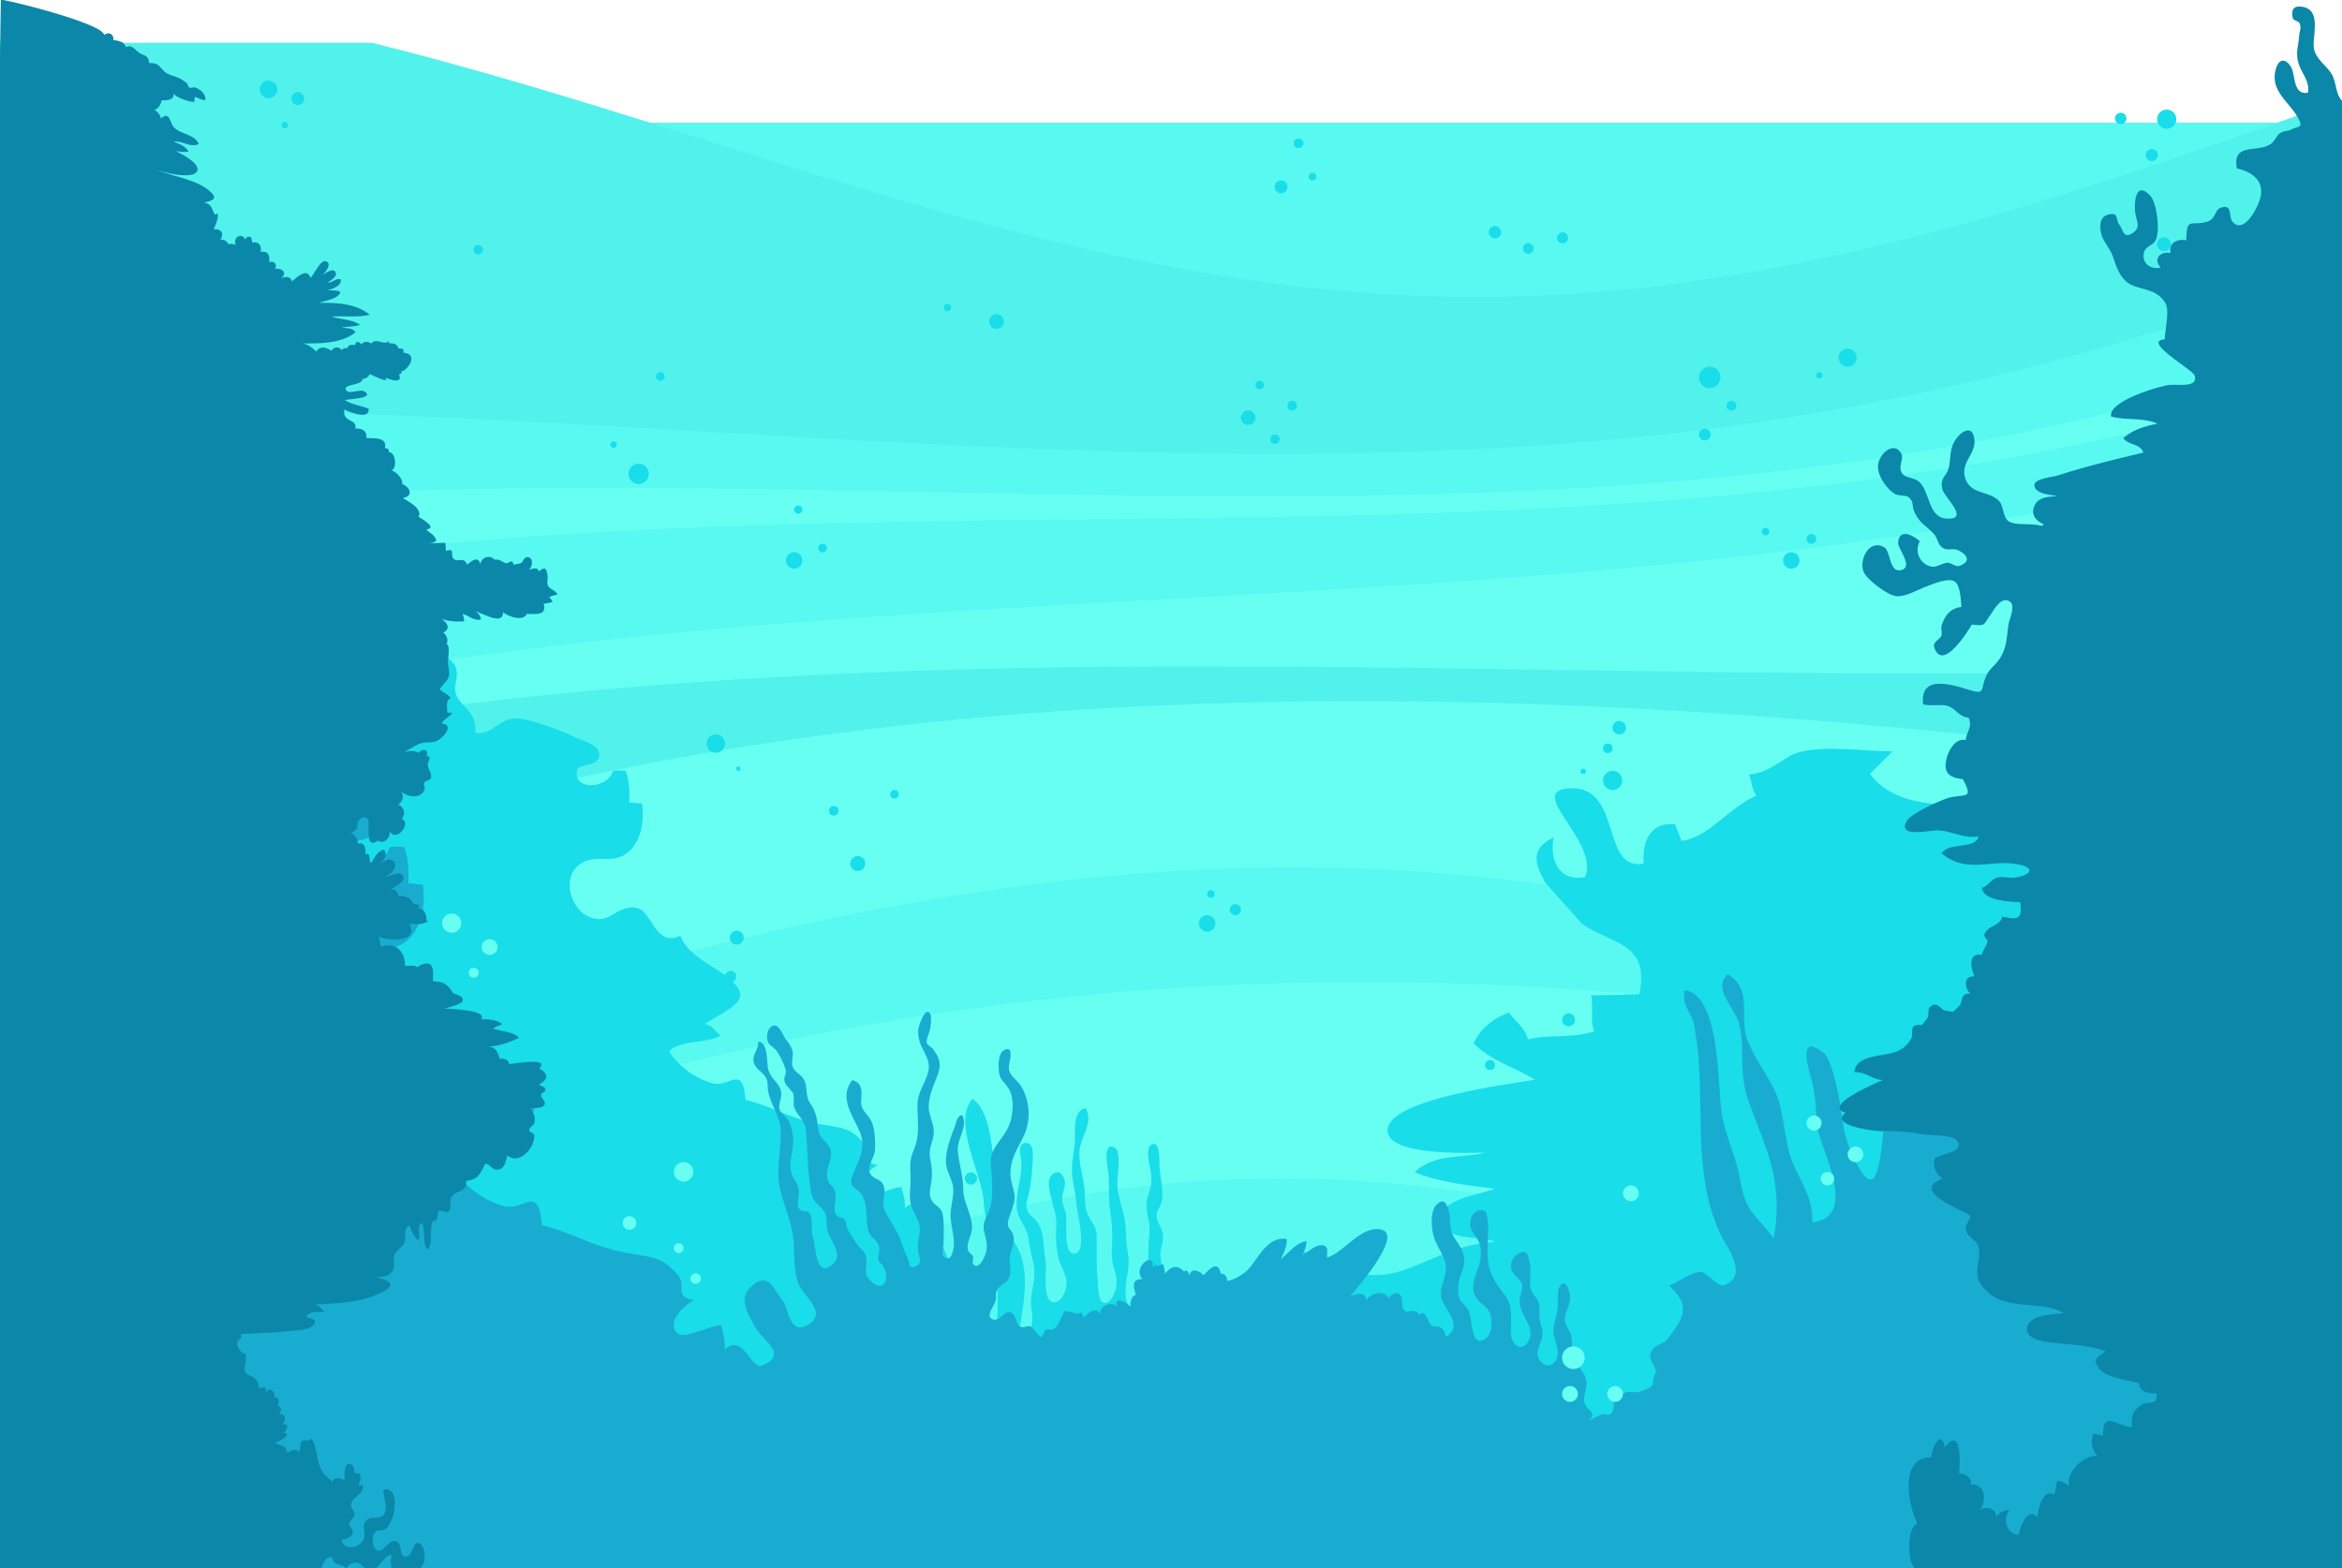 <svg width="732.25" height="490.37" xmlns="http://www.w3.org/2000/svg">
 <defs>
  <style>.cls-1{fill:none;}.cls-2{clip-path:url(#clip-path);}.cls-3{fill:#58f9f1;}.cls-4{fill:#51f2eb;}.cls-5{fill:#67fff2;}.cls-6{fill:#19dde9;}.cls-7{fill:#19acd1;}.cls-8{fill:#0b87a9;}</style>
  <clipPath id="clip-path">
   <rect id="svg_1" height="500" width="750" class="cls-1"/>
  </clipPath>
 </defs>
 <title>298990-P7H2SR-977</title>
 <g>
  <title>background</title>
  <rect fill="none" id="canvas_background" height="492.37" width="734.25" y="-1" x="-1"/>
 </g>
 <g>
  <title>Layer 1</title>
  <g id="svg_2" class="cls-2">
   <rect id="svg_3" height="500" width="750" y="38.37" x="-4.15" class="cls-3"/>
   <path id="svg_4" d="m-1.15,129.07c48.57,-1.68 97.74,-0.56 145.8,1.74c133.8,6.41 269.66,20.42 400.86,1.8c72.34,-10.24 139.97,-30.05 203.34,-55.48l0,-51.76c-94.65,33.3 -187.76,68.63 -292.75,67.44c-120.88,-1.36 -226.19,-51.33 -339.83,-79.44l-117.42,0l0,115.7z" class="cls-4"/>
   <path id="svg_5" d="m748.85,366.03c-120.55,-47.83 -265.68,-67.89 -404.76,-55.26c-128.56,11.68 -250.88,51.19 -345.24,110.48l0,92.12l49.62,0c20.84,-9.58 38.85,-22.79 56.31,-35.26c78.85,-56.32 178.52,-109.08 294.07,-109.62c91.05,-0.42 174.85,31.87 248.86,67.23c33.69,16.09 66.85,33.17 101.12,48.84l0.02,-118.53z" class="cls-5"/>
   <path id="svg_6" d="m439.27,272.27c110,6.68 207.64,45.5 309.58,75.05l0,-213.25a1230.18,1230.18 0 0 1 -141.89,31.51c-121.93,19.44 -248.65,19.8 -373,30.27c-80.36,6.76 -162.03,18.52 -235.11,40.92l0,129.85c140.25,-47.44 284.58,-103.81 440.42,-94.35z" class="cls-5"/>
   <path id="svg_7" d="m748.85,206.62c-123.83,7.75 -250.13,1.75 -375.09,1.75c-127.15,0 -259.31,7.56 -374.91,40.24l0,44.16c61.4,-16.77 121.11,-36.54 184.29,-50.06c153.59,-32.87 320.18,-27.1 478.85,-7.74c28.7,3.5 57.88,7.44 86.86,7.3l0,-35.65z" class="cls-4"/>
   <path id="svg_8" d="m748.85,98.56c-72,32.67 -159.77,48 -246.79,53.55c-92.67,5.95 -186,1.67 -279.1,0.65c-75,-0.83 -151,0.57 -224.11,10.92l0,27.76c19.73,-3.34 39.39,-7.41 58.76,-10.82c117.09,-20.59 240.17,-16.64 361.2,-19.37c114.18,-2.57 232.84,-12.38 330,-51.56l0.04,-11.13z" class="cls-5"/>
   <path id="svg_9" d="m270.52,270.04a2.34,2.34 0 1 1 -2.33,-2.34a2.33,2.33 0 0 1 2.33,2.34z" class="cls-6"/>
   <path id="svg_10" d="m280.99,248.37a1.33,1.33 0 1 1 -1.33,-1.33a1.33,1.33 0 0 1 1.33,1.33z" class="cls-6"/>
   <circle id="svg_11" r="1.5" cy="253.54" cx="260.69" class="cls-6"/>
   <path id="svg_12" d="m250.85,175.26a2.56,2.56 0 1 1 -2.56,-2.56a2.56,2.56 0 0 1 2.56,2.56z" class="cls-6"/>
   <path id="svg_13" d="m258.52,171.37a1.34,1.34 0 1 1 -1.34,-1.33a1.33,1.33 0 0 1 1.34,1.33z" class="cls-6"/>
   <path id="svg_14" d="m250.85,159.37a1.28,1.28 0 1 1 -1.28,-1.28a1.28,1.28 0 0 1 1.28,1.28z" class="cls-6"/>
   <path id="svg_15" d="m313.85,100.53a2.29,2.29 0 1 1 -2.28,-2.29a2.28,2.28 0 0 1 2.28,2.29z" class="cls-6"/>
   <circle id="svg_16" r="1.14" cy="96.18" cx="296.26" class="cls-6"/>
   <path id="svg_17" d="m202.85,148.16a3.17,3.17 0 1 1 -3.17,-3.16a3.17,3.17 0 0 1 3.17,3.16z" class="cls-6"/>
   <circle id="svg_18" r="1" cy="139.04" cx="191.85" class="cls-6"/>
   <path id="svg_19" d="m207.85,117.73a1.36,1.36 0 1 1 -1.36,-1.36a1.36,1.36 0 0 1 1.36,1.36z" class="cls-6"/>
   <circle id="svg_20" r="1.67" cy="109.16" cx="116.1" class="cls-6"/>
   <path id="svg_21" d="m124.97,115.25a1.12,1.12 0 1 1 -1.12,-1.12a1.12,1.12 0 0 1 1.12,1.12z" class="cls-6"/>
   <circle id="svg_22" r="1.44" cy="78.08" cx="149.54" class="cls-6"/>
   <path id="svg_23" d="m86.69,27.94a2.74,2.74 0 1 1 -2.73,-2.74a2.73,2.73 0 0 1 2.73,2.74z" class="cls-6"/>
   <path id="svg_24" d="m95.11,30.81a2,2 0 1 1 -2,-2a2,2 0 0 1 2,2z" class="cls-6"/>
   <path id="svg_25" d="m90.05,39.14a1,1 0 1 1 -1,-1a1,1 0 0 1 1,1z" class="cls-6"/>
   <path id="svg_26" d="m226.68,232.5a2.87,2.87 0 1 1 -2.87,-2.86a2.87,2.87 0 0 1 2.87,2.86z" class="cls-6"/>
   <circle id="svg_27" r="0.67" cy="240.37" cx="230.85" class="cls-6"/>
   <path id="svg_28" d="m232.52,293.2a2.17,2.17 0 1 1 -2.17,-2.16a2.17,2.17 0 0 1 2.17,2.16z" class="cls-6"/>
   <path id="svg_29" d="m230.18,305.37a1.75,1.75 0 1 1 -1.75,-1.75a1.75,1.75 0 0 1 1.75,1.75z" class="cls-6"/>
   <circle id="svg_30" r="3.5" cy="450.37" cx="136.69" class="cls-6"/>
   <path id="svg_31" d="m149.25,463.59a1.39,1.39 0 1 1 -1.39,-1.39a1.38,1.38 0 0 1 1.39,1.39z" class="cls-6"/>
   <circle id="svg_32" r="1.62" cy="466.59" cx="160.14" class="cls-6"/>
   <circle id="svg_33" r="2.5" cy="484.71" cx="152.85" class="cls-6"/>
   <circle id="svg_34" r="3.5" cy="493.09" cx="176.69" class="cls-6"/>
   <path id="svg_35" d="m312.36,378.86a2.16,2.16 0 1 1 -2.15,-2.16a2.16,2.16 0 0 1 2.15,2.16z" class="cls-6"/>
   <path id="svg_36" d="m299.74,368.87a1.17,1.17 0 1 1 -1.17,-1.17a1.18,1.18 0 0 1 1.17,1.17z" class="cls-6"/>
   <path id="svg_37" d="m305.47,368.51a1.9,1.9 0 1 1 -1.89,-1.89a1.9,1.9 0 0 1 1.89,1.89z" class="cls-6"/>
   <path id="svg_38" d="m380.01,288.76a2.58,2.58 0 1 1 -2.58,-2.58a2.59,2.59 0 0 1 2.58,2.58z" class="cls-6"/>
   <path id="svg_39" d="m388,284.44a1.74,1.74 0 1 1 -1.74,-1.74a1.74,1.74 0 0 1 1.74,1.74z" class="cls-6"/>
   <path id="svg_40" d="m379.76,279.54a1.17,1.17 0 1 1 -1.16,-1.17a1.16,1.16 0 0 1 1.16,1.17z" class="cls-6"/>
   <circle id="svg_41" r="3" cy="244.04" cx="504.19" class="cls-6"/>
   <path id="svg_42" d="m495.85,241.2a0.84,0.84 0 0 1 -0.83,0.84a0.85,0.85 0 0 1 -0.84,-0.84a0.84,0.84 0 0 1 0.84,-0.83a0.83,0.83 0 0 1 0.83,0.83z" class="cls-6"/>
   <circle id="svg_43" r="1.5" cy="234" cx="502.69" class="cls-6"/>
   <path id="svg_44" d="m508.36,227.55a2.09,2.09 0 1 1 -2.09,-2.09a2.1,2.1 0 0 1 2.09,2.09z" class="cls-6"/>
   <circle id="svg_45" r="3" cy="249.7" cx="553.19" class="cls-6"/>
   <circle id="svg_46" r="1.64" cy="323.58" cx="522.52" class="cls-6"/>
   <circle id="svg_47" r="2" cy="329.5" cx="490.45" class="cls-6"/>
   <path id="svg_48" d="m492.43,319.2a2,2 0 1 1 -4,-0.57a2,2 0 0 1 4,0.57z" class="cls-6"/>
   <circle id="svg_49" r="2.07" cy="325.66" cx="498.19" class="cls-6"/>
   <circle id="svg_50" r="1.77" cy="349.36" cx="462.56" class="cls-6"/>
   <circle id="svg_51" r="1.54" cy="333.04" cx="465.87" class="cls-6"/>
   <path id="svg_52" d="m472.45,339.73l0,0z" class="cls-6"/>
   <path id="svg_53" d="m455.45,382.08a1.67,1.67 0 1 1 -1.67,-1.66a1.67,1.67 0 0 1 1.67,1.66z" class="cls-6"/>
   <circle id="svg_54" r="1.5" cy="168.54" cx="566.35" class="cls-6"/>
   <path id="svg_55" d="m553.18,166.2a1.17,1.17 0 1 1 -1.16,-1.16a1.16,1.16 0 0 1 1.16,1.16z" class="cls-6"/>
   <path id="svg_56" d="m562.63,175.26a2.56,2.56 0 1 1 -2.55,-2.56a2.55,2.55 0 0 1 2.55,2.56z" class="cls-6"/>
   <path id="svg_57" d="m580.46,111.84a2.81,2.81 0 1 1 -2.81,-2.8a2.8,2.8 0 0 1 2.81,2.8z" class="cls-6"/>
   <circle id="svg_58" r="1" cy="117.37" cx="568.85" class="cls-6"/>
   <path id="svg_59" d="m678.77,76.37a2.16,2.16 0 1 1 -2.16,-2.16a2.17,2.17 0 0 1 2.16,2.16z" class="cls-6"/>
   <circle id="svg_60" r="3" cy="37.27" cx="677.45" class="cls-6"/>
   <path id="svg_61" d="m664.85,37.04a1.78,1.78 0 1 1 -1.78,-1.78a1.78,1.78 0 0 1 1.78,1.78z" class="cls-6"/>
   <path id="svg_62" d="m674.67,48.48a1.88,1.88 0 1 1 -1.88,-1.88a1.88,1.88 0 0 1 1.88,1.88z" class="cls-6"/>
   <circle id="svg_63" r="3.36" cy="118.01" cx="534.55" class="cls-6"/>
   <circle id="svg_64" r="1.5" cy="126.87" cx="541.35" class="cls-6"/>
   <path id="svg_65" d="m534.85,135.89a1.82,1.82 0 1 1 -1.82,-1.82a1.82,1.82 0 0 1 1.82,1.82z" class="cls-6"/>
   <path id="svg_66" d="m469.36,72.62a1.92,1.92 0 1 1 -1.92,-1.92a1.92,1.92 0 0 1 1.92,1.92z" class="cls-6"/>
   <path id="svg_67" d="m490.26,74.37a1.71,1.71 0 1 1 -1.7,-1.71a1.71,1.71 0 0 1 1.7,1.71z" class="cls-6"/>
   <path id="svg_68" d="m479.47,77.68a1.65,1.65 0 1 1 -1.62,-1.64a1.65,1.65 0 0 1 1.62,1.64z" class="cls-6"/>
   <circle id="svg_69" r="1.5" cy="44.82" cx="406.02" class="cls-6"/>
   <path id="svg_70" d="m411.57,55.23a1.2,1.2 0 1 1 -1.19,-1.19a1.19,1.19 0 0 1 1.19,1.19z" class="cls-6"/>
   <path id="svg_71" d="m402.53,58.43a2,2 0 1 1 -2,-2a2,2 0 0 1 2,2z" class="cls-6"/>
   <path id="svg_72" d="m395.18,120.42a1.33,1.33 0 1 1 -1.33,-1.33a1.33,1.33 0 0 1 1.33,1.33z" class="cls-6"/>
   <circle id="svg_73" r="1.5" cy="126.87" cx="404.03" class="cls-6"/>
   <path id="svg_74" d="m392.52,130.63a2.26,2.26 0 1 1 -2.26,-2.26a2.26,2.26 0 0 1 2.26,2.26z" class="cls-6"/>
   <circle id="svg_75" r="1.45" cy="137.33" cx="398.63" class="cls-6"/>
   <rect id="svg_76" height="500" width="500" y="207.37" x="454.85" class="cls-1"/>
   <path id="svg_77" d="m308.01,466.99c-2.33,-13 1.63,-25.9 -0.54,-38.89c-2.73,-16.36 -9.7,-31.3 -16.18,-46.42c-2.24,-1.89 -4.54,-7.73 -8.45,-3.83c0.33,-2.14 -0.43,-4.64 -1,-6.64c-2.61,-0.16 -9.79,3.73 -11.62,2.3c-3.76,-2.92 1.85,-8.07 4.28,-9.2c-5.63,-0.78 -2,-4.1 -4.35,-6.75c-4.05,-4.62 -5.94,-4.74 -12.86,-5.89c-10.12,-1.68 -15.28,-5.53 -24.19,-7.73c-0.85,-11.31 -5.09,-3.91 -10.1,-5.14a24.35,24.35 0 0 1 -13.85,-10.05c4.06,-3.87 11.12,-2.18 16.15,-4.94c-1.6,-1 -2.11,-3 -5,-3.64c10.34,-6.14 16.11,-8.27 5.41,-15.89c-4.51,-3.2 -10.73,-5.9 -13,-11.7c-7.72,3.81 -8.89,-7.66 -13.52,-8.61c-6.51,-1.33 -8.48,5.77 -15.24,2.61c-6,-2.79 -8.6,-13.33 -1.73,-16.89c5.45,-2.83 10.7,1.5 15.73,-4.87c2.93,-3.73 3.41,-9.12 2.77,-13.61c-1.19,0.16 -2.8,-0.41 -4,-0.25c0.18,-3.3 0.08,-6.9 -1.12,-9.86a10.6,10.6 0 0 0 -3.93,0c-1.77,5.79 -12.84,6.19 -11.2,-0.4c0.51,-2 6.94,-0.71 6.9,-4.82c0,-3 -5.05,-4.15 -6.84,-5c-4.28,-2.12 -13.79,-5.79 -18.4,-6.17c-6.26,-0.52 -8.21,5.62 -13.58,4.32c0.94,-8.31 -7.9,-8.24 -6,-15.92c2.25,-9.36 -8.78,-8.78 -14.3,-10.13c2.67,-6.78 -8.53,-9.81 -13.33,-10.75c1.93,-0.94 3.31,-3.39 4.93,-4.45c-3.21,-5.05 -10.66,-4.5 -16.18,-4.25c-11.79,0.54 -26.76,0.55 -38,3.38c4.83,6.88 0.52,20.11 2.54,27.93c3.2,12.42 11.86,22.06 18.11,34.5c6.1,12.14 15.38,21.58 19.66,34.85c5,15.62 -6.68,32.11 -3.2,48.13c4.28,19.7 8.16,31 -0.48,48.14c-11.64,23 -4.66,50.28 7.61,73.65c11.66,22.14 26.54,31.26 50.94,26.13c15.66,-3.29 30.49,-10.05 46.65,-11.13c17.44,-1.16 34.22,5 51.57,5.25c16.75,0.19 33.17,-2.17 49.85,-2.22c-0.29,-1.68 -0.6,-3.39 -0.91,-5.15z" class="cls-6"/>
   <path id="svg_78" d="m591.71,234.96c-9.06,0 -20.6,-2 -29.32,0.28c-4.41,1.14 -8.36,6.28 -15.58,7c1,1.72 0.64,4.48 2.42,6.53c-8.86,3.78 -15.19,13.4 -23.55,14.16c-0.51,-1.91 -1.36,-3.24 -1.89,-5.14c-7.53,-1 -10.58,5.31 -9.84,12.23c-13.69,2.79 -6.37,-25 -23.75,-23.47c-13,1.16 9.9,16.64 5.42,27.7c-8.09,1.63 -11.21,-5.25 -9.87,-12.36c-7.44,3.47 -5.85,8.26 -2.63,14.05c0.25,0.44 11.84,13.14 11.23,12.69c8.92,6.69 21.79,5.67 18.19,22.27c-4.94,0.18 -10.13,0.3 -15.08,0.36c0.87,3.7 -0.44,7.86 1,11.21c-6.21,2.28 -14.54,0.91 -20.73,2.57c-1,-4 -4,-5.4 -5.91,-8.42c-5,1.85 -8.83,4.87 -11.11,9.62c5.32,5.43 12.61,7.37 19.21,11.35c-6.62,1.33 -46.06,5.89 -46.08,15.89c0,7.88 24.18,7.07 30.53,6.95c-7.79,1.93 -15.66,0.15 -22.08,6.09c6.79,3 16.89,4.2 24.93,5.19c-4.79,2.12 -17.27,3.05 -16.61,9.9c0.65,6.67 12.39,4.62 16.89,6.74c-22.21,1.24 -30.69,18.06 -51.84,6.13c-0.45,1.37 -0.05,2.55 -0.44,3.94c-11.51,-17.57 -20.55,0.84 -12.93,7.12c-5.78,2.9 -8.12,9 -8.23,15.3c-10,1.45 -21.86,15.05 -22,25.31c-0.24,15.37 15.73,15.9 26.44,22.61c13.75,8.6 17.51,26.24 29.49,35.73c11.56,9.16 31.53,5.56 45.2,5.45c55.7,-0.46 98.68,-32.35 140.56,-65.78c32.88,-26.25 44.27,-55.81 52.3,-96.55c5.58,-28.3 12.67,-50.51 -7.86,-74c-15,-17.18 -27.8,-19.75 -49,-21.73c-9.68,-0.9 -18.49,-2 -24.56,-9.86" class="cls-6"/>
   <path id="svg_79" d="m311.61,414.37c0.11,-1.89 0.31,-3.68 0.31,-5c0,-6.67 0.58,-13.3 -1.2,-19.82c-1.13,-4.15 -2.73,-7.66 -3.17,-13.94c-0.61,-8.89 -10,-24.72 -3.44,-32c8.36,6.08 5.55,28.61 9.11,37.77c2.35,6 5.7,7.62 6.86,14.79c0.93,5.68 -0.08,11.89 -1,17.53c-0.17,1.09 -1.57,4.36 0.08,4.71c1.2,0.25 2.89,-2.71 3.21,-3.57c0.94,-2.53 0,-4.66 0,-7.14c-0.08,-4.93 2.06,-8.56 0.5,-13.65a71,71 0 0 1 -1.37,-7.15c-0.55,-2.75 -1.74,-3.9 -2.84,-6.32c-2.35,-5.13 1.18,-12 0.66,-17.57c-0.15,-1.59 -1.38,-5.34 1.27,-5.6c2.22,-0.22 2.38,2.65 2.35,4.15a76.68,76.68 0 0 1 -1.2,11.48c-0.29,1.57 -1.09,2.93 -0.8,4.62c0.36,2.09 2,2.72 3,4c2.7,3.26 2.14,8.19 2.93,12.05c0.54,2.67 -1.05,12.27 1.95,13.34s4.64,-3.73 4.66,-5.78c0,-2.73 -1.78,-5.1 -2.49,-7.75a31.79,31.79 0 0 1 -0.71,-9.86c0.18,-3.93 -1.05,-6.36 -1.87,-10.09c-0.42,-1.94 -1.05,-5.08 0.73,-6.41s2.85,-0.32 3.57,1.42c0.83,2 -0.53,4 -0.59,6s0.54,2.82 1.07,4.55c0.72,2.37 -1,12.92 2.58,12.87c4.46,-0.05 1,-12.72 0.85,-15c-0.17,-3.53 -1.29,-6.9 -1.44,-10.41c-0.14,-3.27 0.64,-6.37 0.88,-9.59c0.21,-2.92 -0.82,-9.8 3.42,-10.49c2.61,5 -2.06,9.2 -2,14.18c0,4.38 1.64,8.74 1.72,13.11c0.05,2.54 0.06,4.51 1.27,6.72s2.39,3.23 2.43,6.18c0.08,4.7 -0.19,8.8 0.28,13.37c0.15,1.39 0.11,6.16 1.43,7.05c2,1.34 3.52,-1.86 4,-3.31c1,-2.83 0.35,-5 -0.4,-7.58s-0.61,-4.69 -0.48,-7.55a56.58,56.58 0 0 0 -0.65,-10.32c-0.52,-3.88 -0.23,-7.44 -0.5,-11.27c-0.08,-1.19 -2.2,-10.55 2,-8.17c2,1.13 0.85,8.73 0.78,10.7c-0.15,4 1.56,7.58 2.27,11.69c0.59,3.4 0.32,6.82 0.93,10a18.73,18.73 0 0 1 -0.21,7.81c-0.48,2.63 -1.58,12.2 3.42,8.64c3.36,-2.4 3.49,-5.88 3.32,-9.34a107.09,107.09 0 0 1 0.32,-13.31c0.17,-2.39 -0.59,-4.6 -0.86,-6.94c-0.36,-2.93 0.49,-4 1.13,-6.7s0.17,-5 -0.3,-7.45c-0.26,-1.39 -1.17,-5.34 0.87,-6.2c2.53,-1.05 2.18,5.06 2.27,6.79c0.19,3.66 1.58,8.18 0.52,11.68c-0.51,1.65 -1.47,2 -1.37,4s1.3,3.23 1.79,5.12c0.62,2.44 -0.58,4.4 -0.67,6.79a21.8,21.8 0 0 0 0.87,5c0.92,4.86 -3.23,10.8 -6.13,15c-1.55,2.23 -2.35,4.76 -4.3,6.67c-4.34,4.26 -11,6.43 -16.93,6.86c-6.19,0.45 -16.8,1.38 -22.36,-2.3c-2.42,-1.58 -2.53,-5.47 -2.33,-9.06z" class="cls-6"/>
   <path id="svg_80" d="m-23,202.67c12.94,-3.25 30.14,-3.27 43.69,-3.89c6.34,-0.29 14.9,-0.92 18.59,4.89c-1.86,1.21 -3.45,4 -5.67,5.11c5.51,1.08 18.39,4.55 15.31,12.35c6.35,1.55 19,0.89 16.44,11.64c-2.13,8.83 8,8.74 6.94,18.3c6.17,1.48 8.41,-5.57 15.61,-5c5.29,0.44 16.23,4.65 21.14,7.09c2.06,1 7.83,2.36 7.86,5.79c0,4.72 -7.35,3.21 -7.93,5.54c-1.88,7.57 10.83,7.12 12.87,0.46a12.21,12.21 0 0 1 4.51,0c1.38,3.4 1.5,7.54 1.29,11.34c1.34,-0.19 3.2,0.46 4.56,0.27c0.74,5.17 0.19,11.37 -3.18,15.65c-5.78,7.32 -11.81,2.34 -18.08,5.59c-7.89,4.09 -4.88,16.2 2,19.41c7.77,3.64 10,-4.52 17.52,-3c5.32,1.09 6.67,14.28 15.54,9.9c2.58,6.66 9.73,9.76 14.9,13.44c12.3,8.76 5.67,11.21 -6.21,18.26c3.35,0.72 3.93,3 5.77,4.18c-5.78,3.18 -13.89,1.23 -18.56,5.67c3.28,5.48 10.15,10.15 15.92,11.56s10.62,-7.1 11.6,5.9c10.25,2.53 16.17,7 27.8,8.88c8,1.33 10.12,1.46 14.78,6.78c2.66,3 -1.47,6.85 5,7.75c-2.8,1.3 -9.24,7.21 -4.92,10.57c2.1,1.65 10.35,-2.83 13.35,-2.64c0.62,2.3 1.49,5.18 1.11,7.62c5.62,-5.58 8.33,6.27 11.65,4.95c8.59,-3.42 0.36,-7.71 -2.06,-12s-5,-8.73 -1.84,-12.11c5.92,-6.38 7.83,0.9 10.49,3.9c1.75,2 1.89,11.12 8,7.36s-1.67,-9 -3,-12.48c-2,-5.26 -1.09,-9.82 -1.89,-15.31s-2.63,-8.94 -3.93,-14.23c-1.55,-6.3 0.47,-12.93 0.09,-19.06c-0.28,-4.55 -3.57,-8.35 -4,-12.73c-0.19,-1.92 0.19,-2.51 -1.16,-4.18c-1.14,-1.4 -2.76,-2.13 -3.22,-4c-0.6,-2.51 1.66,-4.09 1.32,-6.4c3.23,-0.25 2.71,6.81 3.15,8.47c1,3.92 4.85,4.69 4,9.05c-0.21,1.13 -0.87,2.64 -0.32,3.83s2.22,2.21 2.88,3.62a14.89,14.89 0 0 1 1.16,7.72c-0.32,3.37 -1.61,6.52 0.16,9.76c1,1.78 1.73,2.4 1.77,4.54c0,1.6 -1,4.24 0.29,5.43c1.41,1.34 2.55,-0.49 3.36,1.94c0.72,2.15 0,4.73 0.78,7c0.9,2.63 0.81,13.19 6.32,8c3.54,-3.31 -1.8,-7.71 -2,-11.36c-0.2,-3.45 0,-4.53 -2.53,-6.89s-2.36,-3.59 -2.81,-6.76c-0.77,-5.48 -0.69,-11 -1.21,-16.65c-0.3,-3.34 -2.65,-4.38 -3.68,-7.28c-0.39,-1.11 0,-2.17 -0.16,-3.28c-0.32,-1.83 -0.19,-1 -1.27,-2.41c-0.81,-1.06 -1.49,-1.37 -1.66,-2.86c-0.12,-1 0.67,-2 0.47,-3a22.72,22.72 0 0 0 -2.68,-5.72c-1.27,-1.92 -3.22,-2 -3.19,-4.73c0,-1.91 1.13,-4 2.86,-3.4c1.28,0.47 2.28,3.24 3.11,4.36a9,9 0 0 1 2,3.54c0.34,1.47 -0.45,3.34 0,4.74c0.73,2.19 3.09,2.5 3.86,4.83c0.91,2.76 0.12,4.51 1.75,6.86a12.34,12.34 0 0 1 2.14,6c0.43,3.5 0.57,3.92 2.91,6.38c3.68,3.88 -1.26,7.62 0.46,11.73c0.68,1.63 2,1.89 2.31,3.92c0.36,2.42 -1.19,5.25 0.54,7.06c0.51,0.53 1.74,0.37 2.34,1.12s0.34,1.91 0.76,2.7a48.62,48.62 0 0 0 3.27,5.27c0.84,1.17 2,1.89 2.5,3.2c0.82,2.05 -0.48,4.63 0.49,6.58c0.88,1.77 4,4.3 5.42,2.12c1,-1.46 0.32,-4 -0.36,-5.34c-0.36,-0.68 -1.14,-0.84 -1.43,-1.62c-0.52,-1.41 0.6,-3.46 0,-4.85c-1.07,-2.41 -2.9,-2.31 -3.43,-5.18s-0.2,-7.44 -1.5,-10c-1.59,-3.15 -4.88,-2.42 -3.22,-6.73c1.8,-4.69 4.41,-8.44 2.19,-13.62c-2.31,-5.41 -6.61,-10.71 -2.28,-16.16c2.95,1 3,3 2.74,5.9c-0.36,3.84 1.75,4 3.29,7.23c1,2.11 1.19,6.56 1,9c-0.14,2.2 -2.83,5.1 -1.39,7.29c1.31,2 3.7,1.34 4.29,4.3c0.3,1.52 -0.29,3.23 -0.25,4.78c0.06,2.23 0.72,2.95 1.76,4.8c1.22,2.2 2.84,4.53 3.64,6.79a45.33,45.33 0 0 0 2.61,6.51c-0.06,1.72 1,2.48 2.68,1.28c1.47,-1.07 0.38,-2.83 0.17,-4.23c-0.33,-2.28 0.23,-3.84 0.49,-6c0.41,-3.4 -1.7,-5.34 -2.63,-8.41c-0.73,-2.42 -0.3,-4.66 -0.23,-7.14c0.13,-3.9 -0.65,-6.27 0.93,-10c2.17,-5.16 1.17,-9.14 1.25,-14.54c0.06,-3.5 2.09,-6.1 3.12,-9.32s0,-4.94 -1.42,-7.86a11.07,11.07 0 0 1 -1.47,-6.17c0.13,-1 1.61,-5.58 2.94,-5.51c1.71,0.09 0.9,4.44 0.73,5.48s-1.29,3.25 -1,4.29c0.15,0.5 1.54,1.32 1.93,1.84c2.68,3.58 2.54,5.53 0.9,9.58c-1.26,3.13 -2.87,7.16 -1.95,10.58c1.11,4.09 2,5.26 0.55,9.52a9.54,9.54 0 0 0 -0.31,5a19.25,19.25 0 0 1 0.06,8.31c-0.3,1.69 -0.42,3.08 0.5,4.56s2.62,1.82 3.18,3.7c0.67,2.28 0.37,6.87 0.41,9.28c0,0.95 -0.66,3.61 0,4.28c2.48,2.43 3.16,-2.44 3.19,-3.71c0.07,-2.83 -0.81,-5.54 -1,-8.35c-0.2,-3.2 1.13,-6.45 0.75,-9.62c-0.32,-2.72 -2.08,-4.77 -2.2,-7.64c-0.16,-3.73 1.37,-7.6 2.67,-11.05c0.5,-1.32 0.76,-3.66 2.37,-3.75c2,3.42 -1.68,7.46 -1.35,11.14c0.38,4.27 1.71,8 1.71,12.21s3.28,8.48 2.63,12.78c-0.31,2 -1.79,4.11 -1.07,6.27c0.25,0.75 1.25,1.11 1.49,1.81c0.18,0.52 -0.28,2 0,2.33c1.52,1.84 3.11,-1.16 3.67,-2.56c1.3,-3.24 0.31,-5 -0.27,-8c-0.51,-2.61 1.09,-4.33 1.85,-6.76c1,-3.14 0.75,-6.93 0.6,-10.2c-0.14,-2.89 -0.82,-5.75 0.71,-8.37c2,-3.49 4.6,-5.64 5.42,-9.83c0.58,-3 0.77,-6.66 -1,-9.37c-1.45,-2.18 -2.73,-2.59 -2.91,-5.46c-0.11,-1.72 -0.25,-5.42 1.7,-6.36s2,0.49 1.95,2s-0.95,3.16 -0.27,4.81s2.46,2.81 3.42,4.24a16.91,16.91 0 0 1 1.44,14.77c-1.81,4.32 -4.34,7.17 -4.6,12.11c-0.12,2.33 0.49,3.88 1,6.07c0.68,2.73 0.05,4 -0.8,6.56c-0.38,1.12 -1.15,2.91 -1,4.08c0.2,1.51 0.94,1.39 1.39,2.54c1,2.57 0.06,3.9 -0.64,6.51c-0.77,2.84 1,6.08 -0.95,8.37c-1,1.15 -2.28,1.36 -3.11,2.91s-0.2,2 -0.52,3.32c-0.42,1.76 -3.45,5.07 -0.94,5.9s3.54,-3.1 5.9,-2c1.64,0.79 1.17,3.79 3,4.4c1.08,0.35 1.95,-0.55 2.93,-0.11s2.09,2.55 3.15,3.25c0.87,-0.21 0.89,-1.66 1.67,-2.18s1.6,0.13 2.22,-0.23c1.63,-0.95 1.82,-2.1 2.59,-3.7c1.19,-2.45 0.79,-2 2.92,-1.67c1.83,0.25 1.55,0.87 3.48,0.08c0.08,0.55 0.55,1 0.5,1.61c1.33,-1.13 4,-4 5.32,-0.82c-0.66,-2.7 3.46,-4.52 5.1,-2.64c-1,-3.51 3.39,-1.26 4.36,0.32c-0.25,-1.37 0.13,-3.58 1.62,-3.92c-0.68,-2.3 -1.47,-5.07 2,-4.9c-3.21,-4.15 4.14,-9 3.26,-3.62c0.54,-0.91 1,-1 1.7,-0.45c0.53,-0.53 1.15,-0.4 1.62,-0.65a25,25 0 0 1 0.54,3c2,-2.48 3.8,-2.94 6,-0.63c0.16,-0.14 0.36,-0.37 0.53,-0.51a2.51,2.51 0 0 1 1.16,2c-0.06,-2.87 3.24,-1.92 4.37,-0.35c1.71,-1.91 4.49,-5 5.39,-0.53a1.84,1.84 0 0 1 1.9,2.22c1.77,0 5.07,-2 6.24,-3.14c3.41,-3.37 6.22,-10.9 12.41,-9.94c0.27,2.16 -0.94,4.5 -1.83,6.41c2.13,-1.72 5.14,-5.65 8.16,-5.68a11.87,11.87 0 0 1 -1.41,4.32c1.67,-0.83 4,-3.22 6,-3.1c2.4,0.14 1.65,1.77 1.77,3.84c5.26,-1.56 10.5,-9.87 16.66,-8.78c7.72,1.36 -7.74,18.77 -9.42,20.92c1.67,-0.79 4.81,-1.65 4.9,1.21c1.73,-2.08 5.12,-3.44 7.07,-0.75c0.51,-0.49 1.8,-1.59 2.6,-1.46c2.38,0.37 1.12,3.77 2.2,5.16s1,0.15 2.9,0.46c1,0.16 1.51,0 1.76,1.17c2.45,-2 2.67,2.42 4.06,3.39c0.68,0.48 1.89,0 2.74,0.53a3.9,3.9 0 0 1 1.63,2.92c5.93,-3.28 -0.6,-8.62 -1.41,-12.26c-0.73,-3.25 1.76,-6.36 1.43,-9.75s-2.72,-5.91 -3.68,-9c-0.78,-2.52 -1.52,-8.38 1,-10.49c1.76,-1.49 2.53,-0.69 3.24,1c1.44,3.45 -0.07,6.53 2.3,9.88c2.91,4.11 3.74,6.31 1.93,10.92a13.33,13.33 0 0 0 -0.9,6c0.24,2.7 1.54,3.06 3,5.08c1.63,2.18 0.56,13.34 5.89,8.89c1.79,-1.48 1.76,-6.08 0.8,-8s-3.13,-2.78 -4.16,-4.61c-2.44,-4.32 0.91,-7.8 1.41,-12.13a9.44,9.44 0 0 0 -0.72,-5.63c-0.83,-1.59 -2.1,-2.51 -2.39,-4.38s0.38,-4.38 2.5,-4.93c2.64,-0.69 2.63,1.23 2.86,3.36c0.45,4.18 -0.39,8.57 0.17,12.66c0.61,4.52 2.84,7.22 5.41,10.7c2.11,2.86 1.69,6 1.69,9.4c0,2 -0.28,3.56 0.94,5.2c2,2.65 4.43,0.81 5.08,-1.94c0.77,-3.24 -2.77,-6.89 -3.29,-10.24c-0.32,-2.07 1.11,-4.09 0.7,-6s-3,-3 -3.38,-5.07a4.61,4.61 0 0 1 2.69,-4.9c2.48,-0.89 2.65,1 3.14,3.23c0.59,2.56 -0.17,4.84 0.18,7.34s2.19,3.13 2.69,5.42c0.45,2 -0.12,4 0.47,6c0.76,2.54 1,3.19 0.07,5.89c-0.69,2.06 -1.7,4 -0.08,6c1.49,1.78 3.36,1.82 4.64,0.06c2.25,-3.07 -1,-7.15 -0.51,-10.39c0.31,-2 1,-4.15 1.24,-6.26c0.19,-1.54 -0.14,-5 0.47,-6.33c1.75,-3.86 3.61,1.17 3.41,3.39c-0.37,4.22 -3,5.42 -0.49,9.5c2.15,3.47 0.11,7.23 2.61,10.81s3.75,4.6 2.66,8.84c-0.46,1.81 -0.61,3 0.23,4.43s3.23,2.14 1.05,4.55a30.66,30.66 0 0 1 3.92,-1.96c1.07,-0.3 1.79,0.62 2.84,-0.24c1.37,-1.13 0.51,-4 1.15,-5.57c1.59,0.7 2,-0.52 3.35,-1c1.54,-0.55 2.84,0.15 4.12,-0.23c6.32,-1.84 3.49,-2.22 5.42,-6.24c0.39,-0.81 -2.48,-4 -1.65,-5.94c1.19,-2.79 4.06,-2.61 5.48,-4.57c4.17,-5.73 7.81,-9.57 0.27,-16.53c2.71,-0.87 7,-4.16 9.7,-4.2c2.43,0 5.52,5 7.75,4.1c7.64,-3 0.37,-12.29 -1.23,-15.63c-9.82,-20.53 -4.08,-44.31 -8.46,-66c-0.75,-3.72 -3.87,-5.71 -2.81,-10.53c11.06,1.38 10.28,29.81 11.46,38c1,7.1 4.65,14.07 5.87,21.33c1.72,10.25 4.55,10.24 10.46,18.23c3.37,-18.95 -3.07,-28.85 -8.09,-43.68c-2.83,-8.39 -0.9,-14.47 -2.56,-22.83c-1.09,-5.45 -8.86,-11.48 -3.69,-16.11c7.69,4.72 3.7,12.56 5.8,19.53c1.93,6.38 7.12,12.39 9.52,18.43c2.05,5.18 2.28,12.29 4.08,18.47c2.11,7.28 7.31,12.16 7,21.19c14.59,-1.72 2.82,-22.57 1.8,-29c-0.88,-5.59 -0.49,-9.78 -1.94,-15.22c-1,-3.77 -4.7,-15.35 3.68,-8.78c2.39,1.87 4.4,11.62 4.86,14.3c1.3,7.57 1.2,11.13 4.1,17.5c7.83,17.21 8.73,1.87 9.84,-8.57c4.13,-1.49 8.75,-1.42 11.5,1.79c7.8,-4.37 -2.35,-15 6.65,-14.71a15,15 0 0 1 0.29,-3.61c1.44,1.24 5,2.67 6.65,4.85c9.07,-7.05 -0.42,-9.81 -4,-14.71c3.78,-8.44 13.06,-4.1 18.78,-12c5.41,-7.49 3.27,-10.22 12.56,-13.42c14,-4.82 22.92,2.34 33.86,10.15c5.12,3.55 21.11,17.55 28.59,16.06c8.81,-1.72 5.22,-14 15.06,1.07c12.06,18.46 7.08,37.73 1.1,57.25c-9.16,29.88 -12.46,61.17 -22.76,90.64c-5.86,16.78 -13.77,42.06 -33.95,45.39c-12,2 -24.63,0.95 -36.87,3.07c-20.88,3.63 -36.85,-0.84 -57.5,-2.87c-19.23,-1.9 -37.22,3.93 -56.12,5.65c-21.59,2 -43.55,0.26 -64.93,4.15c-40,7.27 -76.78,5.48 -117.23,5.48c-20.68,0 -40.05,-4.17 -60.56,-5.77c-23.89,-1.86 -47.08,2.35 -70.85,2.08c-19.94,-0.23 -39.21,-7.36 -59.25,-6c-18.58,1.24 -35.62,9 -53.61,12.78c-28.05,5.89 -45.15,-4.58 -58.54,-30.07c-14.11,-26.85 -13.17,-56.29 0.2,-82.75c9.94,-19.66 18.87,-35.68 14,-58.31c-4,-18.41 -12.89,-36.24 -18.68,-54.19c-4.92,-15.25 -5.53,-34.22 -12.54,-48.17c-7.18,-14.3 -27.19,-17.25 -30.87,-31.52c-2.35,-9.02 2.59,-24.22 -2.95,-32.12z" class="cls-7"/>
   <path id="svg_81" d="m171.66,186.71a23,23 0 0 1 2.66,-0.83c-0.65,-1.35 -2.38,-1.53 -3,-2.79c-0.42,-0.83 0,-2 -0.1,-2.85c-0.31,-2.09 -0.48,-3.42 -2.78,-1.52c-0.27,-1.55 -1.93,-0.85 -3.21,-0.51c1.34,-0.73 1.66,-3.86 -0.25,-4c-1.18,-0.08 -1.41,1.55 -2.11,1.89a18.08,18.08 0 0 1 -2.35,0.46c-0.3,-2.1 -1.34,-0.28 -2.36,-0.47s-1.8,-1.33 -3.49,-1.07a2.57,2.57 0 0 0 -4.48,1.49c-0.68,-2.94 -2.72,-1 -4.19,0.07c-0.7,-2.59 -3,-0.6 -4.22,-1.87c-1.07,-1.1 0.66,-3.57 -2.39,-2.37c0.06,-0.82 -0.14,-1.75 -0.08,-2.56c-1.76,-0.15 -5.4,0.41 -6.56,-0.31a3.79,3.79 0 0 0 3.61,-0.29c-0.14,-1.88 -2.07,-2.42 -3.07,-3.62c3.47,-0.49 -1,-3.07 -2.5,-4l0.12,-0.05c1.17,-2.46 -3.3,-4.75 -5,-5.78c3.5,-0.64 2.36,-3.34 -0.23,-4.41c0.57,-1.41 -2.15,-4.17 -3.53,-4.3c2,0.18 1.76,-5.59 -0.5,-5.59c-0.3,-1.27 -0.06,-1 -1.31,-1.31c0.81,-3.71 -3.81,-2.9 -5.82,-3.18c0.35,-2.21 -1.46,-3.13 -3.42,-2.9c0.63,-3.3 -4,-1.64 -3.48,-6c1.3,0.67 8.06,3.51 7.62,-0.22c-2.34,-1 -5.27,-1.33 -7.41,-2.69c1.32,-0.45 9.28,-0.49 6.2,-2.69c-1.25,-0.89 -4.71,0.82 -5.63,-0.21c-2,-2.26 5.15,-1.58 4.87,-3.71a2.56,2.56 0 0 0 2.3,-1.55c1.09,0.41 4.43,2.2 5.23,1.83a5.67,5.67 0 0 1 -0.29,-0.7c1.48,0.65 5.47,1.93 4.28,-0.89c0.29,-0.54 1.22,-0.33 0.63,-1.29c1,0.94 6.17,-5 0.79,-5.62c0,-0.31 -0.17,-0.87 -0.14,-1.24c-0.44,0.06 -1.07,-0.16 -1.5,-0.08c-0.22,-1.31 -1.61,-1.76 -2.91,-1.58c-0.07,-0.25 0,-0.47 -0.08,-0.72c-1.7,1.51 -3.78,-1.26 -5.51,0.76a2.17,2.17 0 0 0 -3.11,0.24c-0.86,-1 -1.69,-1.1 -1.94,0.25c-1.13,-0.2 -2.27,-0.15 -2.37,1c-1,-0.16 -1.27,0 -1.82,0.57a1.79,1.79 0 0 0 -3.17,0.24c-1.39,-1.07 -3.7,-1.77 -4.74,0.22c-1.27,-1.2 -2.7,-2.4 -4.44,-2.57c5.64,0 12,0.14 16.64,-3.43c-0.6,-1.48 -2.84,-1.26 -4.25,-1.53c1.86,-0.36 3.95,-0.25 5.7,-0.85c-2.49,-1.74 -6,-1.61 -8.83,-2.58c3.87,-0.3 8.3,0.36 11.84,-0.59c-4.35,-3.51 -10.21,-3.78 -15.79,-3.69c1.37,-0.57 4,-1 5.2,-1.79c3.62,-2.47 -0.87,-2 -2.65,-2.18c1.5,-0.29 4.6,-1.4 4.19,-3.4c-1.71,-0.4 -2.49,1.09 -4.1,1c0.8,-0.54 3.14,-1.9 2.49,-3.18c-0.78,-1.56 -3.12,0.21 -4.3,1c1.33,-1.07 3.54,-4.21 0.92,-4.5c-1.36,-0.15 -3.45,4.25 -4.44,5.22c-1.2,-3.39 -4.4,0 -5.81,1.11c-0.51,-1.75 -2.12,-1.5 -3.48,-1c2.24,-1.48 0.4,-3.42 -1.79,-2.84c0.66,-1.46 -0.13,-2.66 -1.87,-2.21c0.29,-2.12 -0.35,-3.62 -2.68,-3.14c0.43,-2 -0.53,-3.39 -2.6,-2.94c0,-0.63 -0.39,-1.15 -0.34,-1.77c-1.11,-0.12 -1.59,-0.09 -1.8,0.93c-1,-2.53 -4.1,-0.83 -3,1.59a3.45,3.45 0 0 0 -2.35,-0.25a2.38,2.38 0 0 0 -2.53,-1.44c1.4,-1.81 0.29,-3.53 -2,-3.2c0.54,-1.65 1.52,-3.19 1.19,-5c-0.24,0.13 -0.51,0.27 -0.77,0.43c-1.22,-1.7 -0.84,-3.32 -3.42,-3.79c3,-0.78 4.45,-1.35 1.47,-3.81c-4.35,-3.62 -11.47,-4.39 -16.75,-6.56c2.9,1.09 11.84,3.19 13.07,0.48c1.08,-2.38 -5.27,-5.54 -6.7,-6.24a14.31,14.31 0 0 0 4,0.19c-0.77,-1.66 -2.91,-2.47 -4.68,-3.14c2.7,-0.41 5.22,2 7.88,0.74c-1.38,-3.25 -6.08,-3 -8,-5.5c-1,-1.36 -1.14,-4.85 -3.84,-2.46a3.69,3.69 0 0 0 -2.1,-2.7c1.2,-0.21 2.13,-1.78 2.35,-3c1.51,0 4,0 3.68,-2.09c0.88,1.17 5.06,2.73 6.55,2.54c-0.07,-0.45 0.16,-1.08 0.07,-1.52c1.16,0.26 2.11,1 3.35,1c0.16,-2 -1.55,-3.27 -3.06,-3.93c-0.51,-0.22 -1.45,0.29 -1.93,0s-0.46,-1.12 -0.78,-1.35a13.34,13.34 0 0 0 -2.39,-1.57c-1.4,-0.67 -3.43,-1 -4.55,-2c-1.94,-1.8 -1.55,-2.65 -4.9,-2.76c-0.08,-2.49 -1.57,-2.18 -3,-3.13c-1.2,-0.82 -2.35,-2.78 -4.24,-1.81c-0.54,-1.57 -1.52,-1.74 -3.16,-2.15c-0.24,-0.06 -0.5,0 -0.75,0c0.23,-2 -1.52,-2.76 -2.88,-1.66c-0.35,-3.57 -29.56,-10.85 -32.29,-11.04l-6.21,413.13c0,15.72 -0.24,31.35 1.28,47c1.29,13.38 3.25,26.78 5,40.12c1.8,13.86 8.17,25.57 22.61,28.62c13.74,2.9 28.74,0.94 42.23,-2.57c5.94,-1.54 11.52,-5.06 17.75,-5.23c5.37,-0.15 10.45,0.43 15.82,-0.2c6.53,-0.76 18.53,-0.49 22.12,-6.61c0.86,-1.46 0.1,-1.56 1.85,-2.63c1.2,-0.74 3,-0.74 3.72,-2.38c1.52,-3.67 -2.56,-6.55 -4.86,-2.58c-0.89,1.53 -0.21,2.5 -2,3.57c-0.89,0.52 -2.9,1.16 -3.72,0c-1.89,-2.79 4.86,-4.86 5.66,-6.76c0.66,-1.59 -0.57,-6.76 -2.2,-7.62c-0.75,-0.4 -4.09,0.14 -4.27,1c-0.22,1 2.63,2.51 3,3.45c1,2.57 -2.09,6.17 -4.75,5.5c0.93,-3.83 -4.14,-2.58 -5.87,-1.07c-2.18,1.9 -1.42,4.78 -3.8,6.72c-4,3.27 -2.82,-3.19 -6,-3.46a30.84,30.84 0 0 0 -2.79,1.61a9.53,9.53 0 0 1 -3.73,1.22c-0.56,-3.13 -3.85,-2.43 -5.33,-4.26c-0.58,-0.71 -0.33,-1.85 -0.85,-2.57c-0.84,-1.16 -0.64,-0.66 -1.75,-1.33c-1.55,-0.92 -2.16,0.8 -3,-1.56a1.54,1.54 0 0 1 1.34,-2.13c0,-2.63 3.45,-0.64 5.08,-1.5c1.29,-0.67 3.38,-3 3.15,-4.53c2.64,-0.14 7.62,1.35 9.76,-0.62c1.3,-1.21 1.53,-6 4.42,-5.19c0.32,2.82 3.06,1.65 4.34,3.56a3.64,3.64 0 0 1 2.89,-2c2,0 2,1.7 3.84,2.13c3.82,0.89 4.39,-4.39 7.44,-4.48c-0.62,3.2 -0.17,5.59 3.24,6c3.74,0.5 7.43,-2 7.08,-5.87c-0.1,-1.21 -0.61,-4.18 -2.38,-3.87c-1.17,0.2 -1.5,3.5 -2.69,4c-3.64,1.57 -1.15,-5 -4.7,-4.59c-2,0.21 -4.08,5.38 -6.08,1.64c-0.49,-0.92 -0.53,-3.43 0.19,-4.28c1,-1.12 2,-0.46 3.24,-1.05c3.21,-1.57 5.15,-13.87 -0.48,-12.37c-0.06,2.13 1.69,6 0,7.9c-1.28,1.47 -3.48,0.22 -5.1,1.5c-2.09,1.65 -0.08,3.83 -1.1,6.15c-1.14,2.61 -6.46,3.71 -6.81,0c1.2,0 3,-0.73 3.41,-2.05s-1.18,-2 -1.06,-3s1.47,-1.54 1.64,-2.65s-1,-1.83 -1.08,-2.9c-0.11,-2.77 4.43,-3.56 3.65,-6.29c-0.45,0 -1.09,-0.26 -1.46,-0.23a3.24,3.24 0 0 0 0.52,-3.33c-0.2,-0.53 -1.16,0.12 -1.48,-0.43s-0.25,-1.91 -0.63,-2.22c-2.63,-2.16 -2.88,2.59 -2.5,4.76c-1,-1 -3.62,-1.3 -3.92,0.35c-0.08,-0.32 -2.46,-2.08 -3.17,-3.24a15,15 0 0 1 -1.57,-4.65c-0.32,-1.22 -1.16,-7.63 -2.91,-4.89c-2.91,-1.28 -2.15,1.77 -2.71,3.51c-1.25,-1.57 -2.45,-0.42 -3.85,0c-0.39,-2.76 -2.32,-1.79 -3.75,-3.13c1.68,-0.15 5.8,-2.91 2.4,-3c1.55,-0.55 2.35,-3.18 -0.2,-2.56c1.31,-1.1 1.33,-3.53 -0.87,-3.21c0.67,-1.08 1,-2.54 -0.51,-2.66c0.58,-1.2 0.51,-2.64 -1,-2.65c0.34,-1.73 -1.68,-3.53 -2.48,-1.56c0,-0.31 -0.47,-1.33 -0.52,-1.81c-0.71,0.51 -1.27,0.26 -2,0.49c0.19,-1.55 -0.34,-2.16 -1.29,-3.14c-0.57,-0.59 -2.27,-1.07 -2.51,-1.39c-1.33,-1.72 0.49,-3.9 -0.23,-6.24c-1.17,0.15 -2.67,-2 -2.64,-3.22s1.92,-1.55 1.08,-2.9c4.86,-0.34 9.74,-0.26 14.58,-0.9c1.72,-0.23 6.51,-0.25 7.93,-1.67c1.68,-1.67 0.28,-2.19 -1.82,-2.7c0.44,-2.1 3.76,-1.59 5.45,-1.63a5.34,5.34 0 0 0 -3.09,-2.38a97.31,97.31 0 0 0 11.77,-0.94c4.7,-0.5 19.41,-5.29 7.45,-7.47c2.9,-0.29 5,-0.48 5.6,-3.1c0.35,-1.62 -0.46,-3.08 0.58,-4.56c1.56,-2.24 2.76,-1.63 3,-4.69c0.14,-1.42 -0.31,-3.75 1.56,-3.73a7.37,7.37 0 0 0 2.62,4.43c0.9,-1.76 -0.82,-4.24 1.06,-5.5c1.18,2.5 0.14,6.22 1.64,8.4c2.24,-1 0.18,-10.16 2.64,-8.92c0.69,-0.89 0.58,-2 0.83,-3.15c1,-0.4 2.48,0.65 3.14,0.23c1.38,-0.89 0,-3.65 1.31,-5c1.69,-1.78 4.64,-1.11 4.27,-4.66c3.83,-0.31 4.33,-2.1 6,-5.37c1.87,0.32 2.21,2.31 4.24,1.84s2.1,-2.8 2.68,-4.39c3.7,3.12 8.62,-2.48 8.37,-6.18c-0.06,-1.06 -1.53,-0.86 -1.52,-1.81s1.31,-1.35 1.51,-2a4.94,4.94 0 0 0 -1.28,-4.81c0.87,0 3.86,0.05 4.4,-0.82c0.85,-1.37 -1.07,-2.19 -1,-3.21s1.5,-0.79 1.38,-1.83s-1.9,-1 -1.87,-1.58c3.2,-1.8 2.52,-3.49 -0.05,-5c3.68,-3.65 -8.5,-1.26 -9.42,-1.36c-0.18,-1.39 -1.61,-1.78 -2.9,-1.59c-0.7,-2.13 -1.15,-3.8 -4,-3.92c3.24,0.19 7.12,-1.36 10,-2.63c-1.35,-1.9 -5.95,-2.14 -8.17,-2.91a12.65,12.65 0 0 1 2.88,-1.32c-1.06,-1.45 -4.8,-1.71 -6.58,-1.59c2.51,-3 -10.47,-3.21 -11.62,-3.43c0.86,0 5.51,-1.41 5.83,-2.17c0.61,-1.47 -1.66,-2.06 -2.92,-2.59c-1.79,-2.7 -2.74,-3.58 -6.3,-3.72c-0.09,-1.52 0.46,-4.31 -1,-5.33c-0.93,-0.64 -3.19,0.16 -3.77,1c-0.92,-0.78 -2.71,-0.54 -4,-0.44c0.1,-4.19 -2.63,-7.68 -7.42,-6.1c-0.51,-0.84 -0.35,-2.6 -1,-3.15c3.48,1.53 12.92,1.84 9.78,-3.92c1.43,-0.07 3.3,0.29 4.64,-0.24c2.09,-0.84 0.71,-0.18 0.69,-1.44s-0.86,-3.4 -2.68,-3.15c0.18,-0.25 0.34,-0.77 0.55,-1c-0.31,-0.21 -1.78,-0.39 -1.89,-0.5a9.19,9.19 0 0 1 -0.84,-1.34a5.78,5.78 0 0 0 -3.87,-1.09a2.31,2.31 0 0 0 -2.68,-2.08c1.1,-0.35 4.29,-2.15 4.23,-3.45c-0.14,-3.15 -4.44,-0.49 -5.82,-0.25c6.32,-3.36 1.94,-8.25 -1.58,-3.69c1,-1.57 2.63,-3.13 1.34,-5c-2,0.45 -3.11,2.68 -4,4.25c-0.88,-0.87 -0.16,-2.1 -1.06,-3l-0.75,0.26c0.07,-1.73 0,-3.91 -2.38,-3.43a3.83,3.83 0 0 0 -2.42,-3.4a2.37,2.37 0 0 0 2.28,-2.7l0,0c0.06,-1 1.52,-2.56 2.7,-2s0.69,1.43 0.79,2.43c0.14,1.45 -0.72,7.59 2.89,4.74c1.94,1.43 4.18,-1.06 3.68,-3.13c1.75,4.25 7.2,-2.37 3.76,-3.63a2.71,2.71 0 0 0 -1,-4.4c1.25,-1.05 2,-2.88 0.71,-4.25c2.21,1.84 5.91,2.54 7.43,-0.32c0.4,-0.75 -0.46,-1.64 0,-2.39c0.27,-0.5 1.62,-0.65 1.9,-1.24c0.71,-1.55 -0.73,-2.72 -0.84,-4.25c-0.09,-1.23 1.54,-2.46 -0.42,-2.88c0.87,-2.09 -1.49,-2.37 -2.46,-0.84c-1.39,-1.05 -2.69,-0.49 -4.5,-0.49c1.82,-0.57 3.25,-1.94 5.08,-2.52c1.63,-0.52 3.31,-0.11 4.87,-0.7c2,-0.75 6.07,-5.12 1.69,-5.54c0.82,-1.52 2.8,-2.17 3.38,-3.35c-0.44,0.08 -1.06,-0.11 -1.51,-0.07c-0.09,-1.53 -0.61,-3.82 1,-4.5c-0.73,-1.28 -2.5,-1.71 -3.41,-2.87c2.78,-3.63 3.44,-3 2.63,-7.55c-0.27,-1.55 0.87,-5.88 -0.47,-6.49a2.92,2.92 0 0 0 -1.08,-3.59c2.51,-1.21 1.24,-3.11 -0.47,-4.25a18.48,18.48 0 0 0 7,0.71a5.21,5.21 0 0 0 -0.48,-2.33c2,0.58 3.47,2.18 5.75,1.8a3.2,3.2 0 0 0 -1.73,-2.57c2.07,0.43 8.78,4.65 8.64,0.24c1.67,1.39 6.28,3 7.43,0.56c2.93,0 6.33,0.55 5.26,-3.19a16.67,16.67 0 0 0 2.89,-0.6c-0.38,-0.37 -0.62,-1.11 -1.19,-1.48zm-41.22,-25.34l-0.08,-0.06a0.12,0.12 0 0 1 0.08,0.06z" class="cls-8"/>
   <path id="svg_82" d="m779.24,456.37c-2.85,-22.32 -6,-44.74 -9.64,-66.95c-1.41,-8.68 -7.59,-24.48 -3.61,-33.15l-2.24,-272.67c-5,-10.85 -9.12,-22.18 -15.1,-32.58a73.1,73.1 0 0 0 -10.51,-14.38c-1.87,-1.95 -5.08,-3.72 -6.52,-5.94c-1.28,-2 -1.28,-4.93 -2.35,-7.08c-1.35,-2.74 -4.79,-4.66 -5.71,-8c-1,-3.59 3,-13.2 -4.47,-13.57c-2.43,-0.12 -2.63,1.63 -2.24,3.58c0.19,0.9 2,0.89 2.25,1.89c0.42,1.63 -0.14,2.18 -0.25,3.7c-0.21,3.14 -1.17,5.21 -0.22,8.49s3.55,5.49 3,9.27c-4.82,0.87 -3.87,-5.62 -5.3,-8c-1.76,-2.94 -4.07,-2.79 -4.94,1.33c-1.29,6.11 4.11,9.53 6.72,13.88c2.43,4.05 0.71,3.05 -1.89,4.38c-1,0.49 -2.05,0.26 -3.37,1.1c-1.14,0.72 -1.54,2.5 -2.92,3.39c-4.46,2.86 -12,-0.6 -10.55,7.62c5.36,1.16 9,4.47 7.09,10c-1.25,3.64 -5.19,10.35 -8.4,6.69c-1.43,-1.62 0.15,-5.7 -3.71,-4.41c-2.09,0.7 -1.41,3.62 -4.46,4.43c-5.1,1.34 -6.17,-1.6 -6.33,5.74c-2.9,-0.45 -5.53,0.69 -4.93,4c-3.18,-0.65 -5.58,1.81 -3.06,4.54c-3,0.66 -5.57,-1.06 -5.37,-4c0.19,-2.73 2.7,-2.63 3.71,-4.43c1.58,-2.81 0.44,-11.76 -1.55,-13.94c-4.75,-5.18 -5.17,2.33 -4.74,5.37c0.31,2.22 1.77,4.3 -0.54,6c-3.32,2.4 -3.27,-1 -4.49,-2.46s0,-4.1 -3.6,-3.05c-2.16,0.64 -2.52,2.79 -2.22,5c0.44,3.26 3,5.33 4,8.5s2.45,7.07 5.81,8.51c3.65,1.57 7.67,1.33 10.31,5.37c1.55,2.37 0.13,7.75 -0.07,11.57c-7.37,0.52 8.89,9.53 9.37,11.36c1.08,4.06 -5.45,2.45 -8.57,3c-3.75,0.69 -18.46,5.1 -17.57,9.78c4.77,1.28 9.84,0.24 14.5,2.21c-4.08,0.91 -7.5,1.79 -10.69,4.56c1.63,2.28 5.28,1.58 6.28,4.51c-8.89,2.13 -17.88,4.29 -26.82,7.16c-1.38,0.44 -6.86,1 -7.19,2.66c-0.63,3.05 5.3,3.48 7.18,3.7c-2.4,0.42 -5.66,0.1 -7.07,2.8c-1.53,2.91 0.21,5 2.69,6.06a0.71,0.71 0 0 1 -1,0.44c-3.06,-0.82 -7.63,0.07 -9.87,-1.31c-1.85,-1.14 -1.61,-4.88 -3,-6.33c-3.07,-3.25 -8.48,-2 -10.43,-6.67c-2.07,-5 2.94,-7.86 2.69,-12.1c-0.38,-6.67 -5.94,-2 -7.07,2c-0.64,2.29 -0.42,4.77 -1.1,6.83c-0.73,2.23 -2.77,2.8 -1.81,6.37c0.66,2.43 8.9,9.67 1,9c-5.63,-0.48 -5,-9.09 -8.59,-11.69c-1.53,-1.1 -3.78,-1 -4.86,-2.22c-1.75,-2 0.43,-4.67 -0.41,-6.3c-2.2,-4.24 -7.1,-0.09 -7.3,3.72c-0.17,3 2.42,6.93 5.14,8.73c1.19,0.78 3.59,0.41 4.39,1.08c1.76,1.47 1,2.65 1.77,4.41c1.59,3.77 3.48,4.2 6.18,7.15c1.3,1.42 1.14,3.36 2.89,4.37c1.47,0.86 2.94,0 4.36,0.56c2.54,1 4.87,3.41 0.91,4.94c-1.46,0.56 -2.74,-1 -4,-0.92s-3.47,1.4 -4.49,1.28a5.39,5.39 0 0 1 -4.09,-8c-2.94,-2.61 -6.66,-3.59 -6.77,0.57c0,1.94 4.85,7.39 1,8.43s-3.34,-6 -5.35,-7.1c-4.93,-2.81 -8.08,4.35 -6.33,7.89c1.16,2.37 7.26,6.95 9.87,7.35c2.88,0.44 7.09,-2.07 10,-3.14c1.76,-0.66 6.45,-2.63 8.42,-1.46c1.78,1.07 2,5.64 2.16,8c-3.42,0.46 -5,2.49 -6.1,5.53c-0.41,1.09 0.17,2.39 -0.17,3.5s-2.77,1.87 -2.22,3.58c2.54,7.86 10.52,-5 11.76,-7.11c4.48,0.52 3.47,0.15 5.86,-3.09c0.93,-1.26 3.36,-6.06 6.07,-4.05c1.8,1.34 -0.21,5.42 -0.46,7.08c-0.62,4.12 -0.47,7.55 -3.07,11.19c-1.07,1.49 -2.84,2.81 -3.67,4.45c-2.32,4.64 -0.17,6.42 -5.24,4.95s-15.89,-5.35 -14.72,4.41c2.42,0.66 5.55,-0.08 7.55,0.48c2.65,0.76 3.72,3.54 6.63,3.7c1.37,2.62 -0.6,4.48 -0.88,7c-3.19,-0.65 -5.24,3.12 -5.87,5.42c-1.23,4.48 0.28,6.31 5,6.81c3.3,6.26 1,4.63 -4,5.74c-2.57,0.58 -12,4.93 -13.43,7.18c-3.54,5.72 7.26,2.95 9.75,3.1c4.68,0.28 7.67,2.61 12.59,1.89c-0.92,4.16 -9.41,1.71 -11.57,5.29c8.13,6.74 15.62,1.48 24.61,3.6c5.07,1.19 2.72,3.36 -1.81,4c-1.73,0.25 -4.1,-0.57 -5.71,0.1c-2,0.83 -2.55,2.55 -4.5,3.1c0.4,4.06 8.72,4.3 12,4.48a12.23,12.23 0 0 1 0.07,3.52c-0.61,2.36 -3.44,1.33 -5.74,1c-0.39,2.81 -4.19,2.65 -5.46,5.3c-0.56,1.17 1.12,1.65 0.85,2.68c-0.34,1.3 -1.44,2.57 -1.82,4c-4.31,-0.87 -3.35,4.12 -2.2,6.71c-3.46,-0.3 -3.25,3.48 -1.3,5.44c-3.31,-0.4 -2.12,2.59 -3.68,4c-2.45,2.28 -1.18,1.64 -4.15,1.23c-1.52,-0.2 -2.1,-2.71 -4.26,-1.53c-1.65,0.9 -0.6,3 -1.34,3.88c-0.45,0.55 -1.27,1.68 -1.67,2.15c0,0 -2.07,-0.15 -2.73,0.51s-0.12,2.73 -0.59,3.59a8.64,8.64 0 0 1 -5.19,4.4c-3.61,1.37 -12.45,0.88 -12.62,6.29c3.68,-0.24 5.62,2.49 8.86,2.38c-0.11,0.27 -19.43,7.86 -11.63,10.31c-5.2,3.92 8.65,5.73 11.26,5.73a62.42,62.42 0 0 1 12.44,0.91c2.08,0.39 9.55,0.3 10.84,1.75c3.52,3.95 -4.7,4.24 -6.66,5.93a5.46,5.46 0 0 0 2.48,6.2c-10.32,4 5.74,9.62 8.64,11.63c-0.19,1.26 -1.65,3.15 -1.43,4.38c0.38,2.14 3.11,3.15 3.8,4.91c1.59,4.06 -2,8.2 1.1,12.46c6.47,8.81 18,4.24 25.63,8.7c-3.14,0.52 -9.93,0.42 -11.21,4c-1.17,3.29 3.11,4.6 5.37,4.94c6.36,1 12.84,0.74 19,3c-2.41,2.08 -4.32,2.25 -2,5.42c2.13,2.91 9.21,3.58 12.49,4.64c0,2.64 3.08,3.21 5.39,3.13c0.73,3.91 -2.51,2.29 -4.42,3.49c-2.75,1.71 -3.47,3.42 -3.19,7.11c-4.59,-0.33 -9.36,-5.59 -9,2.7c-0.58,-0.36 -2.38,-0.43 -3,-0.78c-1.19,2.67 -0.38,5.11 1.25,7.11c-2.06,-0.59 -5.32,1.69 -6.27,2.66c-1.94,2 -3,3.8 -2.69,7.19c-0.31,-1.31 -2.19,-1.87 -3.61,-2.21c-0.33,1.34 -0.66,2.91 -0.94,4.4c-3.76,-1.95 -5,4.48 -5.36,7.08c-2.88,-3.42 -5.35,2.93 -5.82,5.43c-3.61,0.16 -5.24,-5.2 -2.77,-7.57a4.21,4.21 0 0 0 -4.36,2.33c0.78,-2.51 -3.11,-4.13 -5,-2.33c2.21,-3.26 1.76,-8.48 -2.92,-8.1c-0.38,-0.75 0.35,-0.55 0.39,-0.82a4.49,4.49 0 0 0 -4,-2.7c0.42,-2.35 0.9,-15.32 -4.41,-8.1c-1.09,-6 -4.14,0.14 -4.19,3.14c-9.87,-0.2 -7.58,14.07 -4.42,20.64c-2.88,1.5 -2.73,7.58 -2.24,10.85c0.7,4.75 6.87,6.67 7.21,10.18c0.3,3 -5,5.69 -4.65,9.31c0.14,1.59 1.63,3 1.94,4.59c0.43,2.15 -1,3.75 0.43,6.26c-1.76,0.89 -3.07,4.69 -3.2,6.66c-4.63,-0.26 -2.08,-5.86 -7.53,-3.09c-2.31,1.18 -0.33,4 -3.94,1.36c-2.21,-1.63 -1.67,-5.46 -3.68,-7.17c-5.24,-4.48 -4.86,2.58 -4,5.82c0.91,3.63 1,10.39 -4.35,5.51c-3.9,-3.58 -0.91,-11.36 -0.57,-15.78c0.22,-2.9 1.53,-5 -2.26,-5.88c-3.31,-0.77 -3.8,1.22 -4.46,3.74c-0.76,2.92 1,5.34 -1.33,7.61c-1.88,1.79 -4.11,0 -5.71,2.56c-2.53,4.11 4.44,10.43 -1.9,13.58c-7.07,3.51 -6.24,-8.82 -4.52,-12.61c-12.44,-1.94 -7.49,14.06 -2.74,19.09c4.43,4.71 7.83,2.91 13.08,1c3,-1.08 9.08,-1.56 11.09,1.89c1.79,3.07 -1.92,7.83 -5.12,8.43c-5,0.92 -8.33,-6.41 -11,0.1c-2.2,5.36 3.24,7.2 7.83,6.59c3.57,-0.47 6.58,-3.16 10.17,-3.62c4.53,4.52 -3.53,8.64 -4.92,12.13c-6.4,16 64.52,19.47 73.57,16.76c11,-3.3 19.8,-9.45 32,-8.14c6.08,0.65 11.92,2.35 18.06,2.75c5.58,0.36 11.58,-0.55 17.08,0.16c8.58,1.12 15.68,5.77 24.65,6.32c10,0.61 18.73,-0.87 26.2,-7.86c11.9,-11.12 16,-31.05 17.65,-46.55c2.4,-24.31 0.01,-48.56 -3.06,-72.56z" class="cls-8"/>
   <path id="svg_83" d="m144.23,288.67a3,3 0 1 1 -3,-3a3,3 0 0 1 3,3z" class="cls-5"/>
   <path id="svg_84" d="m155.56,296.14a2.47,2.47 0 1 1 -2.47,-2.47a2.47,2.47 0 0 1 2.47,2.47z" class="cls-5"/>
   <path id="svg_85" d="m149.68,304.18a1.55,1.55 0 1 1 -1.55,-1.55a1.55,1.55 0 0 1 1.55,1.55z" class="cls-5"/>
   <circle id="svg_86" r="3.05" cy="366.45" cx="213.74" class="cls-5"/>
   <path id="svg_87" d="m198.93,382.43a2.12,2.12 0 1 1 -2.12,-2.12a2.11,2.11 0 0 1 2.12,2.12z" class="cls-5"/>
   <path id="svg_88" d="m213.73,390.3a1.53,1.53 0 1 1 -1.52,-1.53a1.53,1.53 0 0 1 1.52,1.53z" class="cls-5"/>
   <circle id="svg_89" r="1.64" cy="399.82" cx="217.5" class="cls-5"/>
   <path id="svg_90" d="m569.53,351.18a2.35,2.35 0 1 1 -2.35,-2.35a2.35,2.35 0 0 1 2.35,2.35z" class="cls-5"/>
   <circle id="svg_91" r="2.11" cy="368.57" cx="571.37" class="cls-5"/>
   <path id="svg_92" d="m582.58,360.96a2.44,2.44 0 1 1 -2.44,-2.43a2.44,2.44 0 0 1 2.44,2.43z" class="cls-5"/>
   <path id="svg_93" d="m495.47,424.55a3.53,3.53 0 1 1 -3.53,-3.52a3.53,3.53 0 0 1 3.53,3.52z" class="cls-5"/>
   <path id="svg_94" d="m507.45,435.89a2.47,2.47 0 1 1 -2.46,-2.47a2.46,2.46 0 0 1 2.46,2.47z" class="cls-5"/>
   <path id="svg_95" d="m493.35,435.89a2.47,2.47 0 1 1 -2.46,-2.47a2.46,2.46 0 0 1 2.46,2.47z" class="cls-5"/>
   <path id="svg_96" d="m512.39,373.15a2.47,2.47 0 1 1 -2.47,-2.47a2.47,2.47 0 0 1 2.47,2.47z" class="cls-5"/>
  </g>
 </g>
</svg>